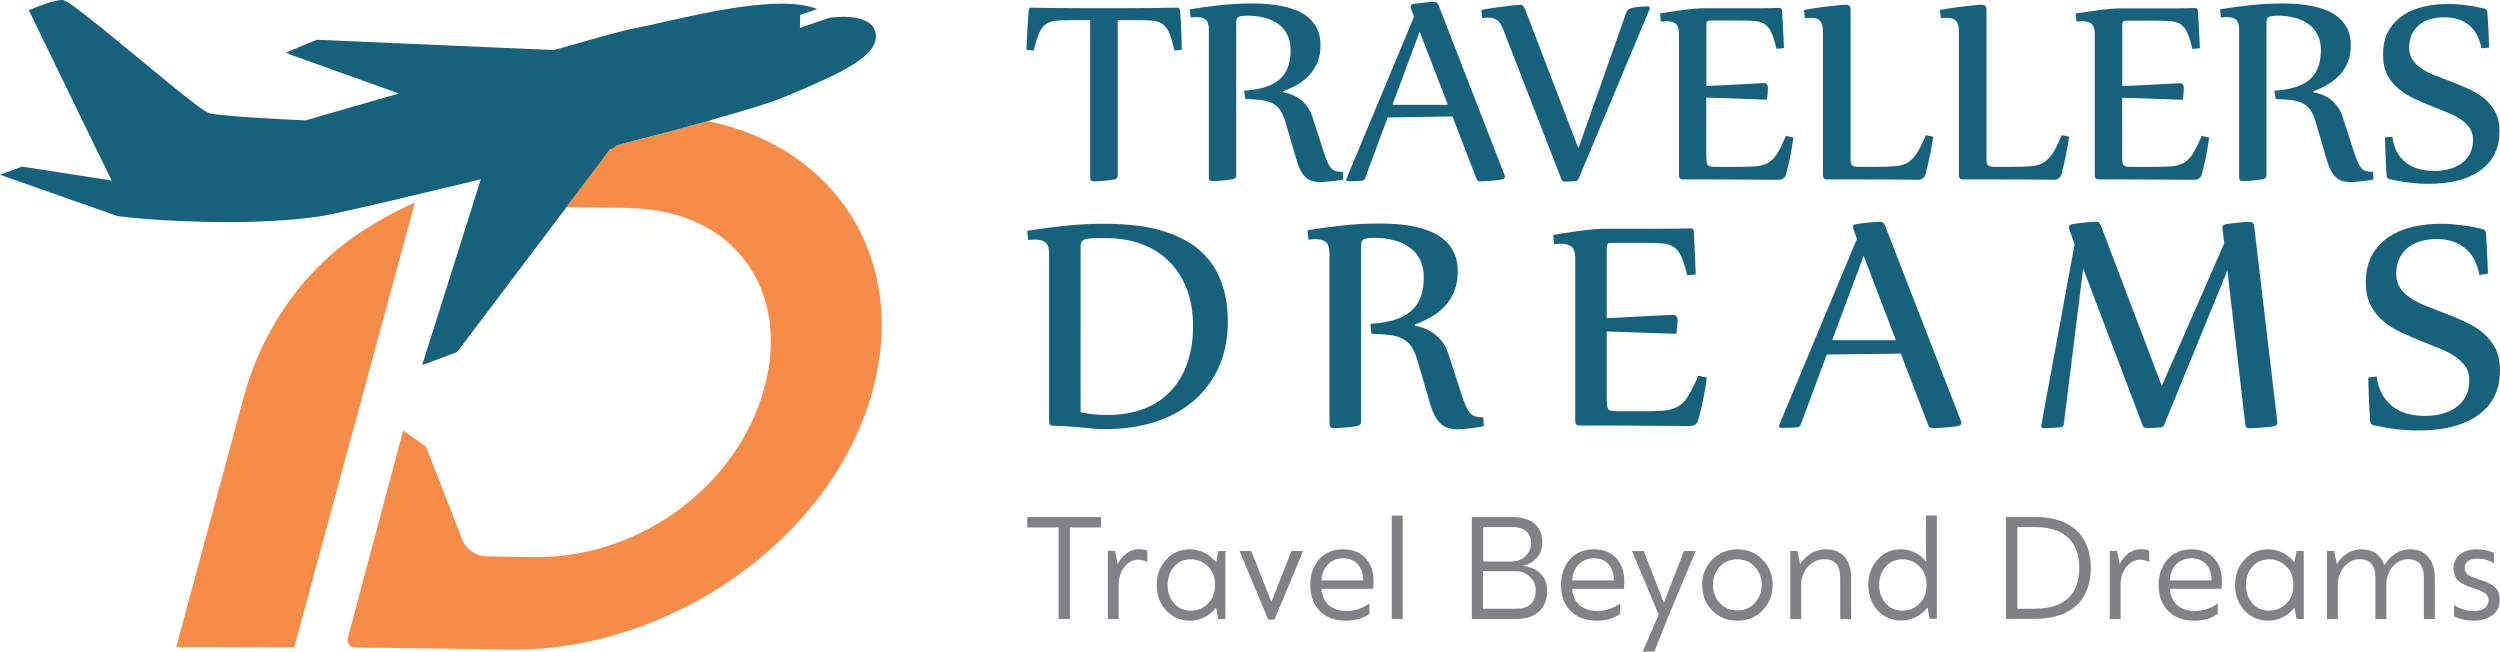 <?xml version="1.0" encoding="utf-8"?>
<!-- Generator: Adobe Illustrator 23.0.1, SVG Export Plug-In . SVG Version: 6.00 Build 0)  -->
<svg version="1.1" id="Layer_1" xmlns="http://www.w3.org/2000/svg" xmlns:xlink="http://www.w3.org/1999/xlink" x="0px" y="0px"
	 viewBox="0 0 189.83 49.47" style="enable-background:new 0 0 189.83 49.47;" xml:space="preserve">
<style type="text/css">
	.st0{fill:#F68C47;}
	.st1{fill:#1074BA;}
	.st2{fill:#16627C;}
	.st3{fill:#808285;}
</style>
<g>
	<g>
		<g>
			<g>
				<path class="st0" d="M18.5,30.17l-5.12,18.96l8.96,0.02l9.17-33.79c-0.09,0.05-0.21,0.09-0.3,0.14
					c-1.3,0.61-2.49,1.27-3.57,1.96C23.1,20.36,19.91,24.96,18.5,30.17z"/>
			</g>
			<path class="st1" d="M8.9,16.4C8.92,16.44,9.57,16.55,8.9,16.4L8.9,16.4z"/>
			<path class="st0" d="M53.76,9.19C53,9.4,52.19,9.6,51.34,9.86c-1.34,0.35-2.79,0.74-4.28,1.11c-0.67,0.18-1.34,0.35-2.03,0.53
				l-0.71,1.01l-5.78,7.88l-4.08,5.6l-2.23,1.27l-0.12,0.41h0.09l2.51-0.94l8.22-10.89l0.05-0.12H43l4.7,0.07
				c8.04,0.12,12.35,6.21,10.34,13.65c-2,7.44-9.51,13-17.55,12.86l-3.52-0.05c-0.76-0.02-1.45-0.44-1.8-1.11l-2.83-7.24l-1.73-1.21
				l-4.21,15.8c-0.07,0.32,0.16,0.64,0.51,0.67l11.68,0.16c12.23,0.21,24.62-8.38,27.68-19.69C68.96,19.65,63.45,11.19,53.76,9.19z"
				/>
		</g>
		<path class="st2" d="M59.54,7.37c-0.92,0.39-2.86,0.99-5.34,1.68c-0.14,0.05-0.3,0.09-0.44,0.14C53,9.4,52.19,9.6,51.34,9.86
			c-1.34,0.35-2.79,0.71-4.28,1.11c-0.67,0.18-0.07,0.16-0.76,0.35l-0.74,1.01L43,15.71l-0.07,0.12l-8.22,10.89l-2.51,0.94
			l-0.14,0.05l4.45-14.1c-0.21,0.05-0.41,0.09-0.64,0.16c-0.78,0.18-1.59,0.39-2.33,0.55c-2.19,0.53-4.12,0.99-5.67,1.34
			c-1.11,0.25-1.98,0.46-2.58,0.58c-1.08,0.23-2.37,0.39-3.73,0.48c-4.93,0.37-10.92-0.05-12.64-0.32c0,0,0,0-0.02,0L0,13.27
			l1.66-0.62l6.82,1.06l-0.55-1.13L6.91,10.5L2.19,0.78c0,0,1.73-0.78,2.56-0.78c0.55,0,5,3.82,8.15,6.38
			c1.5,1.22,2.67,2.14,3.04,2.23c0.69,0.16,3.5,0.35,5.41,0.44c1.08,0.05,1.87,0.09,1.87,0.09s3.34-0.98,7.07-2.04l-8.18-2.93
			l-0.39-0.18l2.33-0.97L42.06,3.8c1.27-0.37,2.26-0.62,3.02-0.85c3.55-0.99,2.42-0.64,4.03-0.99c3.94-0.88,10.11-2.42,12.94-1.27
			l-1.29,0.44l-0.02,0.99l2.28-0.78c3.16-0.37,3.41,0.97,3.41,0.97C67.07,4.17,63.78,5.6,59.54,7.37z"/>
	</g>
	<g>
		<g>
			<g>
				<path class="st2" d="M81.42,1.53c-0.49,0-0.89,0.01-1.21,0.04c-0.32,0.03-0.58,0.11-0.79,0.26c-0.21,0.15-0.38,0.38-0.52,0.69
					c-0.14,0.31-0.27,0.76-0.4,1.32l-0.56-0.06c0-0.03,0-0.11,0.01-0.25c0-0.13,0.01-0.29,0.02-0.48c0.01-0.19,0.02-0.39,0.03-0.62
					c0.01-0.22,0.02-0.44,0.04-0.66c0.01-0.21,0.03-0.41,0.04-0.59c0.01-0.18,0.03-0.33,0.04-0.43c0.01-0.11,0.07-0.17,0.2-0.17
					c0.68,0.01,1.33,0.03,1.95,0.03c0.62,0.01,1.19,0.01,1.72,0.01h3.74c0.52,0,1.1,0,1.73-0.01c0.63-0.01,1.28-0.02,1.96-0.03
					c0.1,0,0.16,0.06,0.18,0.17c0.01,0.11,0.03,0.25,0.04,0.43c0.01,0.18,0.02,0.38,0.03,0.59c0.01,0.21,0.02,0.43,0.03,0.66
					c0.01,0.22,0.01,0.43,0.02,0.62c0,0.19,0.01,0.35,0.01,0.48c0,0.14,0.01,0.22,0.01,0.25l-0.56,0.06
					c-0.13-0.57-0.26-1.01-0.39-1.32c-0.13-0.31-0.3-0.54-0.5-0.69c-0.2-0.14-0.46-0.23-0.77-0.26c-0.31-0.03-0.71-0.04-1.21-0.04
					h-1.44v11.79c0,0.18-0.09,0.28-0.27,0.31c-0.13,0.02-0.27,0.04-0.42,0.06c-0.15,0.02-0.3,0.03-0.45,0.05
					c-0.15,0.01-0.28,0.02-0.4,0.02c-0.12,0-0.21,0.01-0.28,0.01c-0.18,0-0.27-0.09-0.27-0.28V1.53H81.42z"/>
				<path class="st2" d="M94.46,6.89c0.57-0.04,1.08-0.12,1.53-0.25c0.44-0.13,0.81-0.31,1.11-0.56c0.29-0.24,0.52-0.55,0.67-0.92
					c0.15-0.37,0.23-0.83,0.23-1.36c0-0.44-0.08-0.83-0.25-1.16c-0.16-0.33-0.39-0.6-0.68-0.81c-0.29-0.21-0.64-0.37-1.03-0.48
					c-0.4-0.1-0.82-0.16-1.28-0.16c-0.3,0-0.52,0.02-0.67,0.07s-0.22,0.19-0.22,0.41v11.63c0,0.18-0.09,0.28-0.27,0.31
					c-0.13,0.02-0.27,0.04-0.42,0.06c-0.15,0.02-0.3,0.03-0.45,0.05c-0.14,0.01-0.28,0.02-0.4,0.02c-0.12,0-0.21,0.01-0.27,0.01
					c-0.18,0-0.27-0.09-0.27-0.28V2.23c0-0.37-0.08-0.62-0.25-0.75c-0.17-0.12-0.38-0.18-0.64-0.18c-0.15,0-0.31,0.01-0.49,0.03
					l-0.07-0.62c0.75-0.13,1.52-0.23,2.33-0.32c0.8-0.08,1.62-0.13,2.46-0.13c0.36,0,0.74,0.02,1.13,0.05
					c0.4,0.03,0.78,0.09,1.17,0.17c0.38,0.08,0.74,0.2,1.09,0.34c0.34,0.14,0.64,0.34,0.9,0.57c0.26,0.24,0.46,0.52,0.62,0.85
					c0.15,0.33,0.23,0.73,0.23,1.18c0,0.49-0.07,0.91-0.22,1.28c-0.15,0.37-0.35,0.7-0.61,0.98c-0.26,0.28-0.56,0.53-0.9,0.73
					c-0.34,0.2-0.71,0.37-1.11,0.52v0.07c0.19,0.04,0.39,0.1,0.61,0.17c0.22,0.08,0.43,0.19,0.63,0.34c0.21,0.14,0.4,0.33,0.57,0.56
					c0.18,0.22,0.32,0.5,0.42,0.83l0.83,2.57c0.11,0.35,0.21,0.63,0.31,0.84c0.09,0.21,0.19,0.37,0.3,0.48
					c0.1,0.11,0.22,0.18,0.36,0.21c0.14,0.03,0.3,0.05,0.5,0.05l0.03,0.58c-0.14,0.03-0.3,0.06-0.47,0.08
					c-0.17,0.03-0.33,0.05-0.5,0.06c-0.16,0.01-0.31,0.03-0.44,0.04c-0.13,0.01-0.23,0.02-0.3,0.02c-0.24,0-0.45-0.03-0.64-0.08
					c-0.19-0.06-0.35-0.15-0.5-0.29c-0.15-0.14-0.28-0.32-0.4-0.55c-0.12-0.23-0.22-0.51-0.32-0.86l-0.8-2.74
					c-0.11-0.39-0.25-0.7-0.4-0.93c-0.16-0.23-0.35-0.41-0.59-0.53c-0.24-0.12-0.52-0.21-0.85-0.25c-0.33-0.04-0.74-0.07-1.21-0.08
					L94.46,6.89z"/>
				<path class="st2" d="M105.37,8.92l-1.73,4.65c-0.03,0.08-0.1,0.13-0.2,0.15c-0.14,0.01-0.29,0.03-0.46,0.03
					c-0.17,0.01-0.37,0.01-0.58,0.01c-0.12,0-0.18-0.04-0.18-0.11c0-0.02,0-0.04,0.01-0.06l5.14-12.32l-0.24-0.65
					c-0.02-0.06-0.02-0.1-0.02-0.12c0-0.11,0.07-0.18,0.21-0.2c0.12-0.02,0.26-0.04,0.42-0.06c0.16-0.02,0.32-0.04,0.47-0.05
					c0.15-0.01,0.29-0.03,0.42-0.03c0.13-0.01,0.22-0.01,0.28-0.01c0.15,0,0.26,0.09,0.33,0.26l5,12.88
					c0.02,0.06,0.03,0.1,0.03,0.12c0,0.13-0.07,0.2-0.22,0.22c-0.13,0.02-0.29,0.04-0.45,0.06c-0.17,0.02-0.33,0.03-0.49,0.05
					c-0.16,0.01-0.31,0.02-0.44,0.02c-0.14,0-0.23,0.01-0.29,0.01c-0.13,0-0.21-0.06-0.26-0.17l-1.83-4.76L105.37,8.92z
					 M105.73,7.96h4.21L107.8,2.4L105.73,7.96z"/>
				<path class="st2" d="M123.48,0.96c0.05-0.16,0.18-0.28,0.37-0.34c0.1-0.03,0.22-0.05,0.34-0.07c0.12-0.01,0.24-0.03,0.35-0.04
					c0.11-0.01,0.21-0.02,0.31-0.02c0.09,0,0.17-0.01,0.22-0.01c0.08,0,0.14,0.01,0.16,0.04c0.03,0.03,0.04,0.06,0.04,0.1
					c0,0.03-0.02,0.09-0.06,0.19l-5.33,12.73c-0.06,0.13-0.12,0.19-0.19,0.2c-0.04,0.01-0.1,0.02-0.18,0.02
					c-0.09,0.01-0.18,0.01-0.27,0.02s-0.18,0.01-0.27,0.01c-0.09,0-0.14,0-0.17,0c-0.05,0-0.09-0.01-0.13-0.03
					c-0.04-0.02-0.08-0.07-0.11-0.15l-4.42-11.38c-0.14-0.35-0.29-0.59-0.48-0.71c-0.18-0.12-0.4-0.18-0.63-0.18
					c-0.07,0-0.15,0-0.23,0.01c-0.08,0.01-0.16,0.02-0.25,0.03l-0.07-0.62c0.33-0.07,0.66-0.12,0.99-0.17
					c0.33-0.05,0.63-0.09,0.9-0.12c0.27-0.03,0.5-0.06,0.69-0.08c0.19-0.02,0.31-0.03,0.36-0.03c0.11,0,0.2,0.04,0.25,0.11
					c0.05,0.07,0.1,0.17,0.16,0.3l4,10.44h0.04L123.48,0.96z"/>
				<path class="st2" d="M129.57,11.88c0,0.18,0.01,0.32,0.02,0.42c0.01,0.1,0.04,0.18,0.09,0.24c0.05,0.06,0.13,0.09,0.24,0.11
					c0.11,0.02,0.27,0.02,0.47,0.02h1.45c0.6,0,1.08-0.01,1.46-0.04c0.37-0.03,0.69-0.11,0.95-0.26c0.26-0.15,0.49-0.38,0.69-0.7
					s0.42-0.77,0.67-1.35l0.56,0.12c0,0.05-0.02,0.19-0.05,0.4c-0.03,0.22-0.08,0.47-0.13,0.76c-0.05,0.29-0.11,0.58-0.18,0.88
					c-0.07,0.3-0.14,0.56-0.2,0.79c-0.1,0.25-0.28,0.38-0.55,0.38c-0.28,0-0.61,0-0.99,0c-0.38,0-0.81-0.01-1.27-0.01
					c-0.47,0-0.97-0.01-1.5-0.01c-0.53,0-1.09-0.01-1.68-0.01h-1.86c-0.11,0-0.18-0.03-0.21-0.1c-0.04-0.06-0.06-0.13-0.06-0.18
					V2.56c0-0.38-0.09-0.63-0.26-0.76c-0.17-0.12-0.38-0.19-0.64-0.19c-0.16,0-0.32,0.01-0.48,0.03l-0.07-0.62
					c0.16-0.03,0.39-0.07,0.68-0.11c0.3-0.04,0.61-0.09,0.94-0.13c0.33-0.05,0.64-0.08,0.94-0.11c0.3-0.03,0.54-0.04,0.71-0.04h4.08
					c0.25,0,0.52,0,0.8-0.01c0.28,0,0.58-0.01,0.92-0.02c0.12,0,0.19,0.06,0.2,0.17c0.01,0.11,0.02,0.24,0.03,0.42
					c0.01,0.17,0.02,0.36,0.03,0.56c0.01,0.2,0.02,0.41,0.03,0.62c0.01,0.21,0.02,0.4,0.03,0.58c0.01,0.18,0.01,0.33,0.02,0.46
					c0,0.13,0.01,0.21,0.01,0.24l-0.56,0.06c-0.13-0.53-0.26-0.94-0.39-1.23c-0.13-0.29-0.3-0.5-0.5-0.64
					c-0.2-0.14-0.46-0.21-0.77-0.24c-0.31-0.03-0.71-0.04-1.21-0.04h-1.97c-0.13,0-0.22,0-0.29,0.01c-0.06,0.01-0.11,0.03-0.14,0.06
					c-0.03,0.03-0.05,0.07-0.05,0.13c0,0.06-0.01,0.13-0.01,0.23v4.54c0.61-0.03,1.18-0.06,1.69-0.08c0.51-0.03,0.96-0.05,1.33-0.07
					c0.38-0.02,0.68-0.03,0.91-0.05c0.23-0.01,0.37-0.02,0.43-0.02c0.21,0,0.31,0.11,0.31,0.34c0,0.14-0.01,0.29-0.02,0.44
					c-0.01,0.15-0.03,0.31-0.06,0.48l-4.6-0.16V11.88z"/>
				<path class="st2" d="M140.51,11.88c0,0.18,0.01,0.32,0.02,0.42c0.01,0.1,0.04,0.18,0.09,0.24c0.05,0.06,0.13,0.09,0.24,0.11
					c0.11,0.02,0.27,0.02,0.47,0.02h1.11c0.6,0,1.09-0.02,1.46-0.05c0.38-0.03,0.7-0.12,0.96-0.28c0.26-0.16,0.49-0.4,0.7-0.72
					c0.2-0.32,0.43-0.77,0.67-1.36l0.56,0.12c0,0.05-0.02,0.19-0.06,0.42c-0.04,0.22-0.08,0.48-0.14,0.77
					c-0.06,0.29-0.12,0.59-0.19,0.9c-0.07,0.31-0.14,0.57-0.2,0.8c-0.1,0.25-0.28,0.38-0.55,0.38c-0.56-0.01-1.26-0.01-2.09-0.02
					c-0.83-0.01-1.84-0.01-3.01-0.01h-1.86c-0.11,0-0.18-0.03-0.21-0.1c-0.04-0.06-0.06-0.13-0.06-0.18V2.38
					c0-0.21-0.02-0.38-0.06-0.51c-0.04-0.13-0.1-0.23-0.18-0.31c-0.08-0.07-0.17-0.13-0.28-0.16c-0.11-0.03-0.23-0.05-0.36-0.05
					c-0.16,0-0.33,0.01-0.49,0.03l-0.07-0.62c0.4-0.07,0.79-0.14,1.15-0.19c0.36-0.05,0.69-0.09,0.97-0.12
					c0.28-0.03,0.51-0.05,0.7-0.07c0.19-0.01,0.31-0.02,0.36-0.02c0.24,0,0.36,0.12,0.36,0.36V11.88z"/>
				<path class="st2" d="M150.83,11.88c0,0.18,0.01,0.32,0.02,0.42c0.01,0.1,0.04,0.18,0.09,0.24c0.05,0.06,0.13,0.09,0.24,0.11
					c0.11,0.02,0.27,0.02,0.47,0.02h1.11c0.6,0,1.09-0.02,1.46-0.05c0.38-0.03,0.7-0.12,0.96-0.28c0.26-0.16,0.49-0.4,0.7-0.72
					c0.2-0.32,0.43-0.77,0.67-1.36l0.56,0.12c0,0.05-0.02,0.19-0.06,0.42c-0.04,0.22-0.08,0.48-0.14,0.77
					c-0.06,0.29-0.12,0.59-0.19,0.9c-0.07,0.31-0.14,0.57-0.2,0.8c-0.1,0.25-0.28,0.38-0.55,0.38c-0.56-0.01-1.26-0.01-2.09-0.02
					c-0.83-0.01-1.84-0.01-3.01-0.01h-1.86c-0.11,0-0.18-0.03-0.21-0.1c-0.04-0.06-0.06-0.13-0.06-0.18V2.38
					c0-0.21-0.02-0.38-0.06-0.51c-0.04-0.13-0.1-0.23-0.18-0.31c-0.08-0.07-0.17-0.13-0.28-0.16c-0.11-0.03-0.23-0.05-0.36-0.05
					c-0.16,0-0.33,0.01-0.49,0.03l-0.07-0.62c0.4-0.07,0.79-0.14,1.15-0.19c0.36-0.05,0.69-0.09,0.97-0.12
					c0.28-0.03,0.51-0.05,0.7-0.07c0.19-0.01,0.31-0.02,0.36-0.02c0.24,0,0.36,0.12,0.36,0.36V11.88z"/>
				<path class="st2" d="M161.14,11.88c0,0.18,0.01,0.32,0.02,0.42c0.01,0.1,0.04,0.18,0.09,0.24c0.05,0.06,0.13,0.09,0.24,0.11
					c0.11,0.02,0.27,0.02,0.47,0.02h1.45c0.6,0,1.08-0.01,1.46-0.04c0.37-0.03,0.69-0.11,0.95-0.26c0.26-0.15,0.49-0.38,0.69-0.7
					s0.42-0.77,0.67-1.35l0.56,0.12c0,0.05-0.02,0.19-0.05,0.4c-0.03,0.22-0.08,0.47-0.13,0.76c-0.05,0.29-0.11,0.58-0.18,0.88
					c-0.07,0.3-0.14,0.56-0.2,0.79c-0.1,0.25-0.28,0.38-0.55,0.38c-0.28,0-0.61,0-0.99,0c-0.38,0-0.81-0.01-1.27-0.01
					c-0.47,0-0.97-0.01-1.5-0.01c-0.53,0-1.09-0.01-1.68-0.01h-1.86c-0.11,0-0.18-0.03-0.21-0.1c-0.04-0.06-0.06-0.13-0.06-0.18
					V2.56c0-0.38-0.09-0.63-0.26-0.76c-0.17-0.12-0.38-0.19-0.64-0.19c-0.16,0-0.32,0.01-0.48,0.03l-0.07-0.62
					C157.77,1,158,0.97,158.3,0.92c0.3-0.04,0.61-0.09,0.94-0.13c0.33-0.05,0.64-0.08,0.94-0.11c0.3-0.03,0.54-0.04,0.71-0.04h4.08
					c0.25,0,0.52,0,0.8-0.01c0.28,0,0.58-0.01,0.92-0.02c0.12,0,0.19,0.06,0.2,0.17c0.01,0.11,0.02,0.24,0.03,0.42
					c0.01,0.17,0.02,0.36,0.03,0.56c0.01,0.2,0.02,0.41,0.03,0.62c0.01,0.21,0.02,0.4,0.03,0.58c0.01,0.18,0.01,0.33,0.02,0.46
					c0,0.13,0.01,0.21,0.01,0.24l-0.56,0.06c-0.13-0.53-0.26-0.94-0.39-1.23c-0.13-0.29-0.3-0.5-0.5-0.64
					c-0.2-0.14-0.46-0.21-0.77-0.24c-0.31-0.03-0.71-0.04-1.21-0.04h-1.97c-0.13,0-0.22,0-0.29,0.01c-0.06,0.01-0.11,0.03-0.14,0.06
					c-0.03,0.03-0.05,0.07-0.05,0.13c0,0.06-0.01,0.13-0.01,0.23v4.54c0.61-0.03,1.18-0.06,1.69-0.08c0.51-0.03,0.96-0.05,1.33-0.07
					c0.38-0.02,0.68-0.03,0.91-0.05c0.23-0.01,0.37-0.02,0.43-0.02c0.21,0,0.31,0.11,0.31,0.34c0,0.14-0.01,0.29-0.02,0.44
					c-0.01,0.15-0.03,0.31-0.06,0.48l-4.6-0.16V11.88z"/>
				<path class="st2" d="M172.69,6.89c0.57-0.04,1.08-0.12,1.53-0.25c0.44-0.13,0.81-0.31,1.11-0.56c0.29-0.24,0.52-0.55,0.67-0.92
					c0.15-0.37,0.23-0.83,0.23-1.36c0-0.44-0.08-0.83-0.25-1.16s-0.39-0.6-0.68-0.81c-0.29-0.21-0.64-0.37-1.03-0.48
					c-0.4-0.1-0.82-0.16-1.28-0.16c-0.3,0-0.52,0.02-0.67,0.07c-0.15,0.05-0.22,0.19-0.22,0.41v11.63c0,0.18-0.09,0.28-0.27,0.31
					c-0.13,0.02-0.27,0.04-0.42,0.06c-0.15,0.02-0.3,0.03-0.45,0.05c-0.14,0.01-0.28,0.02-0.4,0.02c-0.12,0-0.21,0.01-0.27,0.01
					c-0.18,0-0.27-0.09-0.27-0.28V2.23c0-0.37-0.08-0.62-0.25-0.75c-0.17-0.12-0.38-0.18-0.64-0.18c-0.15,0-0.31,0.01-0.49,0.03
					l-0.07-0.62c0.75-0.13,1.52-0.23,2.33-0.32c0.8-0.08,1.62-0.13,2.46-0.13c0.36,0,0.74,0.02,1.13,0.05
					c0.4,0.03,0.78,0.09,1.17,0.17c0.38,0.08,0.74,0.2,1.09,0.34c0.34,0.14,0.64,0.34,0.9,0.57c0.26,0.24,0.46,0.52,0.62,0.85
					c0.15,0.33,0.23,0.73,0.23,1.18c0,0.49-0.07,0.91-0.22,1.28c-0.15,0.37-0.35,0.7-0.61,0.98c-0.26,0.28-0.56,0.53-0.9,0.73
					c-0.34,0.2-0.71,0.37-1.11,0.52v0.07c0.19,0.04,0.39,0.1,0.61,0.17c0.22,0.08,0.43,0.19,0.63,0.34c0.21,0.14,0.4,0.33,0.57,0.56
					c0.18,0.22,0.32,0.5,0.42,0.83l0.83,2.57c0.11,0.35,0.21,0.63,0.31,0.84c0.09,0.21,0.19,0.37,0.3,0.48
					c0.1,0.11,0.22,0.18,0.36,0.21c0.14,0.03,0.3,0.05,0.5,0.05l0.03,0.58c-0.14,0.03-0.3,0.06-0.47,0.08
					c-0.17,0.03-0.33,0.05-0.5,0.06c-0.16,0.01-0.31,0.03-0.44,0.04c-0.13,0.01-0.23,0.02-0.3,0.02c-0.24,0-0.45-0.03-0.64-0.08
					c-0.19-0.06-0.35-0.15-0.5-0.29c-0.15-0.14-0.28-0.32-0.4-0.55c-0.12-0.23-0.22-0.51-0.32-0.86l-0.8-2.74
					c-0.11-0.39-0.25-0.7-0.4-0.93c-0.16-0.23-0.35-0.41-0.59-0.53c-0.24-0.12-0.52-0.21-0.85-0.25c-0.33-0.04-0.74-0.07-1.21-0.08
					L172.69,6.89z"/>
				<path class="st2" d="M188.42,3.67c-0.07-0.41-0.2-0.76-0.36-1.06c-0.17-0.3-0.38-0.54-0.62-0.73c-0.25-0.2-0.53-0.34-0.84-0.43
					c-0.31-0.09-0.64-0.14-1-0.14c-0.35,0-0.69,0.04-1.01,0.13c-0.32,0.09-0.61,0.22-0.85,0.41s-0.44,0.43-0.59,0.72
					c-0.15,0.29-0.22,0.64-0.22,1.04c0,0.36,0.09,0.67,0.26,0.93s0.4,0.48,0.69,0.67c0.29,0.19,0.62,0.36,0.99,0.51
					c0.37,0.15,0.76,0.3,1.17,0.45c0.45,0.17,0.9,0.36,1.35,0.56c0.45,0.2,0.85,0.44,1.21,0.72c0.35,0.28,0.64,0.63,0.86,1.03
					c0.22,0.4,0.33,0.9,0.33,1.49c0,0.52-0.07,0.97-0.22,1.37c-0.14,0.4-0.35,0.74-0.61,1.04c-0.26,0.29-0.56,0.54-0.9,0.75
					c-0.34,0.2-0.71,0.36-1.11,0.49c-0.4,0.12-0.81,0.21-1.24,0.26c-0.43,0.05-0.85,0.08-1.27,0.08c-0.5,0-1-0.03-1.5-0.09
					c-0.5-0.06-0.99-0.15-1.49-0.26c-0.07-0.01-0.12-0.05-0.16-0.1c-0.04-0.05-0.07-0.1-0.07-0.15c-0.01-0.16-0.03-0.39-0.04-0.69
					c-0.02-0.3-0.03-0.61-0.04-0.93c-0.01-0.31-0.02-0.6-0.03-0.85c-0.01-0.25-0.01-0.4-0.01-0.45l0.56-0.06
					c0.05,0.45,0.17,0.84,0.35,1.17c0.18,0.33,0.42,0.6,0.69,0.81c0.28,0.21,0.6,0.37,0.97,0.47s0.75,0.15,1.17,0.15
					c0.37,0,0.74-0.04,1.09-0.13c0.35-0.09,0.66-0.22,0.94-0.42c0.27-0.19,0.49-0.43,0.66-0.73c0.16-0.3,0.25-0.66,0.25-1.09
					c0-0.35-0.09-0.65-0.26-0.9c-0.17-0.25-0.4-0.47-0.69-0.66c-0.29-0.19-0.62-0.36-0.99-0.51c-0.37-0.15-0.75-0.3-1.15-0.46
					c-0.45-0.18-0.9-0.37-1.35-0.58c-0.45-0.21-0.85-0.45-1.2-0.75c-0.36-0.29-0.64-0.64-0.86-1.06c-0.22-0.42-0.33-0.93-0.33-1.53
					c0-0.73,0.14-1.35,0.43-1.84c0.29-0.49,0.67-0.89,1.13-1.19c0.47-0.3,1-0.51,1.59-0.64c0.59-0.13,1.2-0.19,1.82-0.19
					c0.41,0,0.86,0.03,1.35,0.1c0.49,0.06,0.94,0.15,1.37,0.25c0.07,0.01,0.12,0.05,0.16,0.1c0.04,0.05,0.07,0.1,0.07,0.15
					c0.01,0.16,0.03,0.38,0.04,0.66c0.01,0.28,0.03,0.56,0.05,0.85c0.01,0.29,0.03,0.55,0.03,0.78c0.01,0.23,0.01,0.37,0.01,0.42
					L188.42,3.67z"/>
			</g>
		</g>
		<g>
			<path class="st3" d="M83.61,39.26v0.79h-2.37v6.95h-0.86v-6.95H78v-0.79H83.61z"/>
			<path class="st3" d="M84.12,46.99v-5.16h0.55l0.19,0.98h0.01c0.42-0.74,0.96-1.11,1.62-1.11c0.25,0,0.45,0.04,0.63,0.13v0.85
				c-0.23-0.12-0.45-0.18-0.69-0.18c-0.4,0-0.74,0.18-1.04,0.54c-0.3,0.35-0.45,0.82-0.45,1.39v2.57H84.12z"/>
			<path class="st3" d="M88.54,46.35c-0.47-0.53-0.71-1.17-0.71-1.93s0.24-1.41,0.71-1.92c0.48-0.53,1.09-0.79,1.81-0.79
				c0.83,0,1.54,0.42,1.97,0.97h0.03l0.15-0.84h0.55v5.16H92.5l-0.15-0.84h-0.03c-0.43,0.55-1.14,0.97-1.97,0.97
				C89.63,47.12,89.03,46.87,88.54,46.35z M91.72,45.83c0.35-0.35,0.53-0.79,0.53-1.32v-0.19c0-0.53-0.17-0.96-0.53-1.31
				c-0.36-0.35-0.79-0.54-1.29-0.54c-0.53,0-0.95,0.18-1.28,0.56c-0.33,0.38-0.49,0.84-0.49,1.39c0,0.55,0.16,1.01,0.49,1.39
				c0.33,0.38,0.75,0.56,1.28,0.56C90.94,46.36,91.37,46.19,91.72,45.83z"/>
			<path class="st3" d="M98.06,41.84h0.89l-2.18,5.21H96.3l-2.18-5.21h0.89l1.53,3.87L98.06,41.84z"/>
			<path class="st3" d="M103.78,42.49c0.44,0.53,0.6,1.27,0.48,2.22h-3.92c0.07,1.03,0.74,1.68,1.9,1.68c0.65,0,1.22-0.19,1.74-0.57
				v0.79c-0.47,0.34-1.06,0.52-1.76,0.52c-0.85,0-1.52-0.25-2-0.73c-0.48-0.49-0.73-1.15-0.73-1.97c0-0.8,0.23-1.45,0.68-1.96
				c0.45-0.51,1.06-0.76,1.83-0.76C102.76,41.71,103.35,41.97,103.78,42.49z M100.34,44.07h3.17c-0.01-1.06-0.61-1.68-1.52-1.68
				C101.02,42.39,100.39,43.1,100.34,44.07z"/>
			<path class="st3" d="M106.51,39.15v7.85h-0.83v-7.85H106.51z"/>
			<path class="st3" d="M115.68,42.98c1.12,0.13,1.8,0.84,1.8,1.89c0,1.33-0.87,2.13-2.29,2.13h-3.43v-7.74h3.02
				c1.52,0,2.33,0.69,2.33,1.93c0,0.92-0.59,1.57-1.43,1.76V42.98z M112.62,40.03v2.61h2.16c0.42,0,0.77-0.14,1.05-0.41
				c0.29-0.28,0.43-0.6,0.43-0.98c0-0.76-0.46-1.23-1.48-1.23H112.62z M115.16,46.22c0.98,0,1.45-0.53,1.45-1.4
				c0-0.4-0.15-0.73-0.44-1.02c-0.29-0.29-0.66-0.43-1.1-0.43h-2.46v2.85H115.16z"/>
			<path class="st3" d="M122.82,42.49c0.44,0.53,0.6,1.27,0.48,2.22h-3.92c0.07,1.03,0.74,1.68,1.9,1.68c0.65,0,1.22-0.19,1.74-0.57
				v0.79c-0.47,0.34-1.06,0.52-1.76,0.52c-0.85,0-1.52-0.25-2-0.73c-0.48-0.49-0.73-1.15-0.73-1.97c0-0.8,0.23-1.45,0.68-1.96
				c0.45-0.51,1.06-0.76,1.83-0.76C121.8,41.71,122.39,41.97,122.82,42.49z M119.38,44.07h3.17c-0.01-1.06-0.61-1.68-1.52-1.68
				C120.06,42.39,119.42,43.1,119.38,44.07z"/>
			<path class="st3" d="M127.87,41.84h0.89l-1.99,4.74l-1.15,2.89h-0.89l1.22-2.79l-2.03-4.84h0.89l1.53,3.93L127.87,41.84z"/>
			<path class="st3" d="M131.92,41.71c0.77,0,1.42,0.26,1.92,0.79c0.51,0.53,0.76,1.16,0.76,1.92s-0.26,1.4-0.76,1.92
				c-0.5,0.53-1.15,0.79-1.92,0.79c-0.77,0-1.42-0.26-1.92-0.79c-0.51-0.53-0.75-1.16-0.75-1.92
				C129.21,42.95,130.39,41.69,131.92,41.71z M133.24,45.79c0.35-0.38,0.53-0.83,0.53-1.38c0-0.55-0.17-1-0.53-1.38
				c-0.34-0.38-0.79-0.56-1.32-0.56c-0.54,0-0.98,0.18-1.33,0.56c-0.34,0.38-0.52,0.83-0.52,1.38c0,0.55,0.17,1,0.52,1.38
				c0.35,0.38,0.79,0.56,1.33,0.56C132.46,46.35,132.9,46.17,133.24,45.79z"/>
			<path class="st3" d="M140.56,43.85v3.15h-0.83v-3.13c0-0.94-0.4-1.41-1.2-1.41c-0.48,0-0.89,0.18-1.24,0.56
				c-0.34,0.37-0.52,0.84-0.52,1.41v2.57h-0.83v-5.16h0.55l0.19,0.98h0.01c0.43-0.65,1.11-1.11,1.97-1.11
				C139.93,41.71,140.56,42.59,140.56,43.85z"/>
			<path class="st3" d="M142.57,46.35c-0.47-0.53-0.71-1.17-0.71-1.93s0.24-1.4,0.7-1.92c0.46-0.53,1.06-0.79,1.78-0.79
				c0.83,0,1.54,0.43,1.89,0.91h0.03l-0.02-0.82v-2.66h0.83v7.85h-0.55l-0.15-0.84h-0.03c-0.43,0.55-1.14,0.97-1.97,0.97
				C143.66,47.12,143.06,46.87,142.57,46.35z M145.75,45.83c0.35-0.35,0.53-0.79,0.53-1.32v-0.19c0-0.53-0.17-0.96-0.53-1.31
				c-0.36-0.35-0.79-0.54-1.29-0.54c-0.53,0-0.95,0.18-1.28,0.56c-0.33,0.38-0.49,0.84-0.49,1.39c0,0.55,0.16,1.01,0.49,1.39
				c0.33,0.38,0.75,0.56,1.28,0.56C144.97,46.36,145.4,46.19,145.75,45.83z"/>
			<path class="st3" d="M152.32,46.99v-7.74h2.19c2.98,0,4.25,1.66,4.25,3.87c0,2.21-1.25,3.87-4.25,3.87H152.32z M153.18,46.22
				h1.33c2.32,0,3.37-1.16,3.37-3.1c0-1.93-1.06-3.1-3.37-3.1h-1.33V46.22z"/>
			<path class="st3" d="M160.2,46.99v-5.16h0.55l0.19,0.98h0.01c0.42-0.74,0.96-1.11,1.62-1.11c0.25,0,0.45,0.04,0.63,0.13v0.85
				c-0.23-0.12-0.45-0.18-0.69-0.18c-0.4,0-0.74,0.18-1.04,0.54c-0.3,0.35-0.45,0.82-0.45,1.39v2.57H160.2z"/>
			<path class="st3" d="M168.2,42.49c0.44,0.53,0.6,1.27,0.48,2.22h-3.92c0.07,1.03,0.74,1.68,1.9,1.68c0.65,0,1.22-0.19,1.74-0.57
				v0.79c-0.47,0.34-1.06,0.52-1.76,0.52c-0.85,0-1.52-0.25-2-0.73c-0.48-0.49-0.73-1.15-0.73-1.97c0-0.8,0.23-1.45,0.68-1.96
				c0.45-0.51,1.06-0.76,1.83-0.76C167.18,41.71,167.77,41.97,168.2,42.49z M164.76,44.07h3.17c-0.01-1.06-0.61-1.68-1.52-1.68
				C165.43,42.39,164.8,43.1,164.76,44.07z"/>
			<path class="st3" d="M170.42,46.35c-0.47-0.53-0.71-1.17-0.71-1.93s0.24-1.41,0.71-1.92c0.48-0.53,1.09-0.79,1.81-0.79
				c0.83,0,1.54,0.42,1.97,0.97h0.03l0.15-0.84h0.55v5.16h-0.55l-0.15-0.84h-0.03c-0.43,0.55-1.14,0.97-1.97,0.97
				C171.51,47.12,170.91,46.87,170.42,46.35z M173.6,45.83c0.35-0.35,0.53-0.79,0.53-1.32v-0.19c0-0.53-0.17-0.96-0.53-1.31
				c-0.36-0.35-0.79-0.54-1.29-0.54c-0.53,0-0.95,0.18-1.28,0.56c-0.33,0.38-0.49,0.84-0.49,1.39c0,0.55,0.16,1.01,0.49,1.39
				c0.33,0.38,0.75,0.56,1.28,0.56C172.82,46.36,173.25,46.19,173.6,45.83z"/>
			<path class="st3" d="M184.4,42.32c0.32,0.4,0.48,0.91,0.48,1.53v3.15h-0.83v-3.13c0-0.94-0.4-1.41-1.2-1.41
				c-0.44,0-0.83,0.18-1.16,0.56s-0.49,0.84-0.49,1.41v2.57h-0.83v-3.13c0-0.94-0.4-1.41-1.2-1.41c-0.44,0-0.83,0.18-1.16,0.56
				s-0.49,0.84-0.49,1.41v2.57h-0.83v-5.16h0.55l0.19,0.98h0.01c0.49-0.74,1.12-1.11,1.88-1.11c0.89,0,1.47,0.46,1.73,1.19
				c0.52-0.79,1.17-1.19,1.96-1.19C183.62,41.71,184.09,41.91,184.4,42.32z"/>
			<path class="st3" d="M186.34,46.79v-0.86c0.45,0.31,0.96,0.47,1.52,0.47c0.63,0,1.1-0.28,1.1-0.81c0-0.26-0.09-0.45-0.33-0.59
				c-0.25-0.14-0.35-0.19-0.73-0.32c-0.03,0-0.07-0.01-0.09-0.03l-0.45-0.15c-0.1-0.04-0.24-0.11-0.4-0.19
				c-0.44-0.24-0.61-0.54-0.66-1.13c0-0.96,0.75-1.47,1.77-1.47c0.46,0,0.9,0.09,1.3,0.27v0.79c-0.39-0.24-0.81-0.35-1.27-0.35
				c-0.55,0-0.95,0.23-0.95,0.7c0,0.21,0.1,0.38,0.18,0.47c0.05,0.04,0.13,0.1,0.25,0.15c0.25,0.12,0.29,0.12,0.63,0.25
				c0.43,0.14,0.57,0.18,0.9,0.37c0.47,0.23,0.66,0.57,0.71,1.16c0,1.15-0.99,1.61-2.01,1.61
				C187.27,47.12,186.78,47.02,186.34,46.79z"/>
		</g>
		<g>
			<g>
				<path class="st2" d="M79.97,32.33c-0.21,0-0.31-0.11-0.31-0.32V19.27c0-0.44-0.1-0.73-0.28-0.87c-0.19-0.14-0.43-0.21-0.74-0.21
					c-0.17,0-0.36,0.01-0.57,0.04L78,17.53c0.96-0.16,1.94-0.29,2.92-0.39c0.98-0.1,1.97-0.15,2.96-0.15c0.83,0,1.63,0.05,2.42,0.14
					c0.79,0.09,1.53,0.25,2.22,0.48c0.69,0.22,1.33,0.52,1.9,0.89c0.58,0.37,1.07,0.83,1.49,1.38c0.42,0.55,0.74,1.2,0.97,1.95
					c0.23,0.75,0.35,1.61,0.35,2.59c0,1.3-0.23,2.45-0.69,3.47s-1.1,1.86-1.92,2.56c-0.82,0.7-1.8,1.23-2.93,1.59
					c-1.13,0.36-2.36,0.54-3.7,0.54c-0.39,0-0.73-0.01-1.03-0.04c-0.3-0.03-0.59-0.05-0.88-0.08c-0.29-0.03-0.6-0.06-0.94-0.08
					C80.82,32.34,80.43,32.33,79.97,32.33z M82.06,31.3c0.33,0.08,0.66,0.13,0.99,0.16c0.34,0.03,0.68,0.05,1.05,0.05
					c1.03,0,1.95-0.16,2.76-0.47c0.81-0.31,1.49-0.76,2.04-1.35c0.55-0.59,0.97-1.29,1.26-2.13c0.29-0.83,0.43-1.77,0.43-2.81
					c0-0.99-0.15-1.89-0.44-2.71c-0.3-0.82-0.73-1.52-1.3-2.11c-0.57-0.59-1.26-1.05-2.09-1.37c-0.83-0.32-1.77-0.48-2.83-0.48
					h-0.66c-0.39,0-0.69,0.03-0.9,0.1c-0.21,0.07-0.32,0.24-0.32,0.52V31.3z"/>
				<path class="st2" d="M104.06,24.59c0.66-0.04,1.25-0.14,1.75-0.28c0.51-0.15,0.93-0.36,1.27-0.64c0.34-0.28,0.6-0.63,0.77-1.06
					c0.18-0.43,0.26-0.95,0.26-1.56c0-0.51-0.1-0.95-0.28-1.33c-0.19-0.38-0.45-0.69-0.79-0.93c-0.34-0.25-0.73-0.43-1.19-0.55
					c-0.46-0.12-0.95-0.18-1.47-0.18c-0.34,0-0.6,0.03-0.77,0.08c-0.17,0.06-0.26,0.21-0.26,0.47v13.38c0,0.21-0.1,0.33-0.31,0.36
					c-0.15,0.03-0.31,0.05-0.48,0.07c-0.18,0.02-0.35,0.04-0.52,0.05c-0.17,0.01-0.32,0.02-0.46,0.03c-0.14,0-0.25,0.01-0.32,0.01
					c-0.21,0-0.31-0.11-0.31-0.32V19.23c0-0.43-0.1-0.72-0.28-0.86c-0.19-0.14-0.43-0.21-0.74-0.21c-0.17,0-0.36,0.01-0.57,0.04
					l-0.08-0.71c0.86-0.15,1.75-0.27,2.68-0.37c0.92-0.1,1.87-0.15,2.83-0.15c0.41,0,0.85,0.02,1.3,0.05s0.9,0.1,1.34,0.19
					c0.44,0.1,0.86,0.23,1.25,0.39c0.4,0.17,0.74,0.39,1.04,0.66c0.3,0.27,0.53,0.6,0.71,0.98c0.18,0.38,0.26,0.84,0.26,1.36
					c0,0.56-0.08,1.05-0.25,1.48c-0.17,0.43-0.4,0.8-0.7,1.13c-0.3,0.33-0.64,0.61-1.04,0.84c-0.4,0.23-0.82,0.43-1.28,0.59v0.08
					c0.21,0.04,0.45,0.11,0.7,0.2c0.25,0.09,0.49,0.22,0.73,0.39c0.24,0.17,0.46,0.38,0.66,0.64c0.2,0.26,0.36,0.58,0.48,0.95
					l0.96,2.96c0.13,0.4,0.25,0.73,0.35,0.97c0.11,0.24,0.22,0.42,0.34,0.55c0.12,0.13,0.26,0.21,0.41,0.25
					c0.15,0.04,0.35,0.06,0.58,0.06l0.04,0.67c-0.16,0.03-0.34,0.07-0.54,0.1c-0.19,0.03-0.39,0.05-0.57,0.07
					c-0.19,0.02-0.36,0.03-0.51,0.05c-0.15,0.01-0.26,0.02-0.34,0.02c-0.28,0-0.52-0.03-0.74-0.1c-0.22-0.06-0.41-0.18-0.58-0.33
					c-0.17-0.16-0.32-0.37-0.46-0.63c-0.13-0.26-0.26-0.59-0.37-0.99l-0.92-3.15c-0.13-0.45-0.28-0.8-0.46-1.07
					c-0.18-0.27-0.41-0.47-0.68-0.61s-0.6-0.24-0.98-0.28c-0.38-0.05-0.85-0.08-1.39-0.1L104.06,24.59z"/>
				<path class="st2" d="M122.01,30.33c0,0.21,0.01,0.37,0.02,0.48c0.01,0.12,0.05,0.21,0.1,0.27s0.15,0.11,0.28,0.12
					c0.13,0.02,0.31,0.03,0.54,0.03h1.66c0.69,0,1.25-0.01,1.68-0.05c0.43-0.03,0.8-0.13,1.1-0.3c0.3-0.17,0.57-0.43,0.79-0.8
					c0.23-0.37,0.48-0.88,0.77-1.55l0.65,0.14c0,0.06-0.02,0.22-0.06,0.46c-0.04,0.25-0.09,0.54-0.15,0.87
					c-0.06,0.33-0.13,0.67-0.21,1.01c-0.08,0.34-0.16,0.65-0.23,0.9c-0.11,0.29-0.32,0.44-0.63,0.44c-0.32,0-0.7,0-1.14-0.01
					c-0.44,0-0.93-0.01-1.46-0.01c-0.54,0-1.11-0.01-1.73-0.01c-0.62,0-1.26-0.01-1.93-0.01h-2.14c-0.12,0-0.2-0.04-0.25-0.11
					c-0.04-0.07-0.06-0.14-0.06-0.21v-12.4c0-0.44-0.1-0.73-0.3-0.87c-0.2-0.14-0.44-0.21-0.74-0.21c-0.18,0-0.37,0.01-0.56,0.04
					l-0.08-0.71c0.18-0.03,0.44-0.08,0.79-0.13c0.34-0.05,0.7-0.1,1.08-0.16c0.37-0.05,0.74-0.09,1.08-0.13
					c0.35-0.03,0.62-0.05,0.82-0.05h4.7c0.29,0,0.6,0,0.92-0.01c0.32,0,0.67-0.01,1.06-0.02c0.14,0,0.22,0.07,0.23,0.19
					c0.01,0.12,0.02,0.28,0.03,0.48s0.02,0.41,0.03,0.65s0.02,0.47,0.03,0.71c0.01,0.24,0.02,0.46,0.03,0.67
					c0.01,0.21,0.02,0.38,0.02,0.53c0,0.15,0.01,0.24,0.01,0.27l-0.64,0.07c-0.15-0.61-0.3-1.08-0.45-1.42
					c-0.15-0.33-0.34-0.58-0.57-0.73c-0.23-0.16-0.53-0.25-0.88-0.28c-0.36-0.03-0.82-0.04-1.39-0.04h-2.27
					c-0.15,0-0.26,0-0.33,0.01c-0.07,0.01-0.13,0.03-0.16,0.07c-0.03,0.03-0.05,0.08-0.06,0.15c0,0.06-0.01,0.15-0.01,0.26v5.23
					c0.71-0.03,1.35-0.07,1.94-0.1c0.59-0.03,1.1-0.06,1.54-0.08c0.43-0.02,0.78-0.04,1.05-0.05c0.27-0.01,0.43-0.02,0.49-0.02
					c0.24,0,0.36,0.13,0.36,0.39c0,0.16-0.01,0.33-0.03,0.5c-0.02,0.17-0.04,0.36-0.06,0.55l-5.29-0.18V30.33z"/>
				<path class="st2" d="M138.71,26.92l-1.99,5.35c-0.03,0.09-0.11,0.15-0.23,0.17c-0.15,0.02-0.33,0.03-0.53,0.04
					c-0.2,0.01-0.42,0.01-0.67,0.01c-0.14,0-0.21-0.04-0.21-0.13c0-0.03,0-0.05,0.01-0.07L141,18.14l-0.27-0.75
					c-0.02-0.07-0.03-0.12-0.03-0.14c0-0.13,0.08-0.21,0.25-0.23c0.14-0.03,0.3-0.05,0.48-0.07c0.18-0.02,0.36-0.04,0.54-0.06
					c0.17-0.02,0.33-0.03,0.48-0.04s0.25-0.01,0.32-0.01c0.17,0,0.3,0.1,0.37,0.3l5.75,14.81c0.03,0.07,0.04,0.12,0.04,0.14
					c0,0.15-0.09,0.23-0.26,0.26c-0.16,0.03-0.33,0.05-0.52,0.07c-0.19,0.02-0.38,0.04-0.57,0.05c-0.19,0.01-0.35,0.02-0.51,0.03
					c-0.15,0-0.27,0.01-0.34,0.01c-0.15,0-0.24-0.07-0.3-0.19l-2.1-5.47L138.71,26.92z M139.12,25.83h4.84l-2.45-6.4L139.12,25.83z"
					/>
				<path class="st2" d="M169.13,20.54l-4.81,11.74c-0.03,0.09-0.11,0.15-0.23,0.17c-0.15,0.02-0.33,0.03-0.52,0.04
					c-0.19,0.01-0.39,0.01-0.59,0.01c-0.14,0-0.23-0.07-0.28-0.19l-4.52-11.92l-1.48,11.88c-0.02,0.1-0.1,0.16-0.23,0.17
					c-0.16,0.02-0.35,0.03-0.57,0.05c-0.23,0.01-0.47,0.02-0.72,0.02c-0.12,0-0.18-0.05-0.18-0.14c0-0.06,0-0.1,0.01-0.13l2.52-13.7
					l-0.41-1.14c-0.02-0.05-0.03-0.09-0.03-0.13c0-0.14,0.09-0.22,0.26-0.25c0.14-0.03,0.3-0.05,0.48-0.07
					c0.19-0.02,0.37-0.04,0.54-0.06c0.18-0.02,0.34-0.03,0.48-0.04c0.15-0.01,0.25-0.01,0.32-0.01c0.09,0,0.17,0.03,0.22,0.08
					c0.05,0.05,0.1,0.13,0.14,0.22l4.62,12.17l4.74-10.84l-0.13-1.07c-0.01-0.01-0.01-0.04-0.01-0.1c0-0.15,0.08-0.24,0.25-0.27
					c0.14-0.03,0.3-0.05,0.48-0.07c0.18-0.02,0.36-0.04,0.53-0.06c0.17-0.02,0.33-0.03,0.47-0.04c0.14-0.01,0.25-0.01,0.32-0.01
					c0.21,0,0.34,0.1,0.36,0.3l1.75,14.79c0.01,0.04,0.01,0.06,0.01,0.08c0,0.02,0,0.04,0,0.06c0,0.16-0.08,0.26-0.25,0.28
					c-0.15,0.03-0.31,0.05-0.5,0.07c-0.19,0.02-0.37,0.04-0.56,0.05c-0.18,0.01-0.35,0.02-0.5,0.03c-0.15,0-0.26,0.01-0.33,0.01
					c-0.08,0-0.14-0.02-0.19-0.05c-0.05-0.03-0.08-0.08-0.09-0.15L169.13,20.54z"/>
				<path class="st2" d="M188.27,20.88c-0.09-0.47-0.23-0.88-0.42-1.22c-0.19-0.34-0.43-0.62-0.72-0.85
					c-0.28-0.22-0.6-0.39-0.96-0.5c-0.36-0.11-0.74-0.16-1.15-0.16c-0.4,0-0.79,0.05-1.16,0.15c-0.37,0.1-0.7,0.26-0.98,0.47
					c-0.28,0.21-0.51,0.49-0.68,0.83c-0.17,0.34-0.25,0.74-0.25,1.2c0,0.41,0.1,0.77,0.3,1.06c0.2,0.3,0.46,0.55,0.79,0.77
					s0.71,0.42,1.14,0.59c0.43,0.17,0.88,0.34,1.34,0.52c0.52,0.2,1.03,0.41,1.55,0.64c0.52,0.23,0.98,0.51,1.39,0.83
					c0.41,0.33,0.74,0.72,0.99,1.19c0.25,0.46,0.38,1.04,0.38,1.72c0,0.59-0.08,1.12-0.25,1.57c-0.17,0.46-0.4,0.85-0.7,1.19
					c-0.3,0.34-0.64,0.63-1.04,0.86c-0.4,0.23-0.82,0.42-1.28,0.56c-0.46,0.14-0.93,0.24-1.43,0.3c-0.49,0.06-0.98,0.09-1.46,0.09
					c-0.58,0-1.15-0.03-1.72-0.1c-0.57-0.07-1.14-0.17-1.71-0.3c-0.08-0.02-0.14-0.05-0.19-0.11c-0.05-0.06-0.08-0.11-0.08-0.17
					c-0.02-0.18-0.03-0.45-0.05-0.79c-0.02-0.35-0.03-0.7-0.05-1.06c-0.01-0.36-0.02-0.69-0.03-0.98c-0.01-0.29-0.01-0.46-0.01-0.52
					l0.64-0.07c0.06,0.52,0.2,0.96,0.41,1.34c0.21,0.38,0.48,0.69,0.8,0.94c0.32,0.25,0.69,0.43,1.11,0.54
					c0.42,0.12,0.87,0.17,1.35,0.17c0.43,0,0.85-0.05,1.25-0.15c0.4-0.1,0.76-0.26,1.08-0.48c0.31-0.22,0.57-0.5,0.75-0.85
					c0.19-0.34,0.28-0.76,0.28-1.25c0-0.4-0.1-0.75-0.3-1.03c-0.2-0.28-0.46-0.54-0.79-0.76c-0.33-0.22-0.71-0.41-1.14-0.59
					c-0.43-0.17-0.87-0.35-1.32-0.53c-0.52-0.21-1.03-0.43-1.55-0.66c-0.52-0.24-0.98-0.52-1.39-0.86
					c-0.41-0.33-0.74-0.74-0.99-1.22c-0.25-0.48-0.38-1.06-0.38-1.76c0-0.84,0.17-1.55,0.5-2.12c0.33-0.57,0.77-1.02,1.3-1.37
					c0.54-0.34,1.15-0.59,1.83-0.74c0.68-0.15,1.38-0.22,2.1-0.22c0.47,0,0.99,0.04,1.55,0.11c0.56,0.07,1.08,0.17,1.57,0.29
					c0.08,0.02,0.14,0.05,0.19,0.11c0.05,0.06,0.07,0.11,0.08,0.17c0.02,0.18,0.03,0.43,0.05,0.75c0.02,0.32,0.03,0.65,0.05,0.98
					c0.02,0.33,0.03,0.63,0.04,0.9c0.01,0.27,0.01,0.43,0.01,0.48L188.27,20.88z"/>
			</g>
		</g>
	</g>
</g>
</svg>
